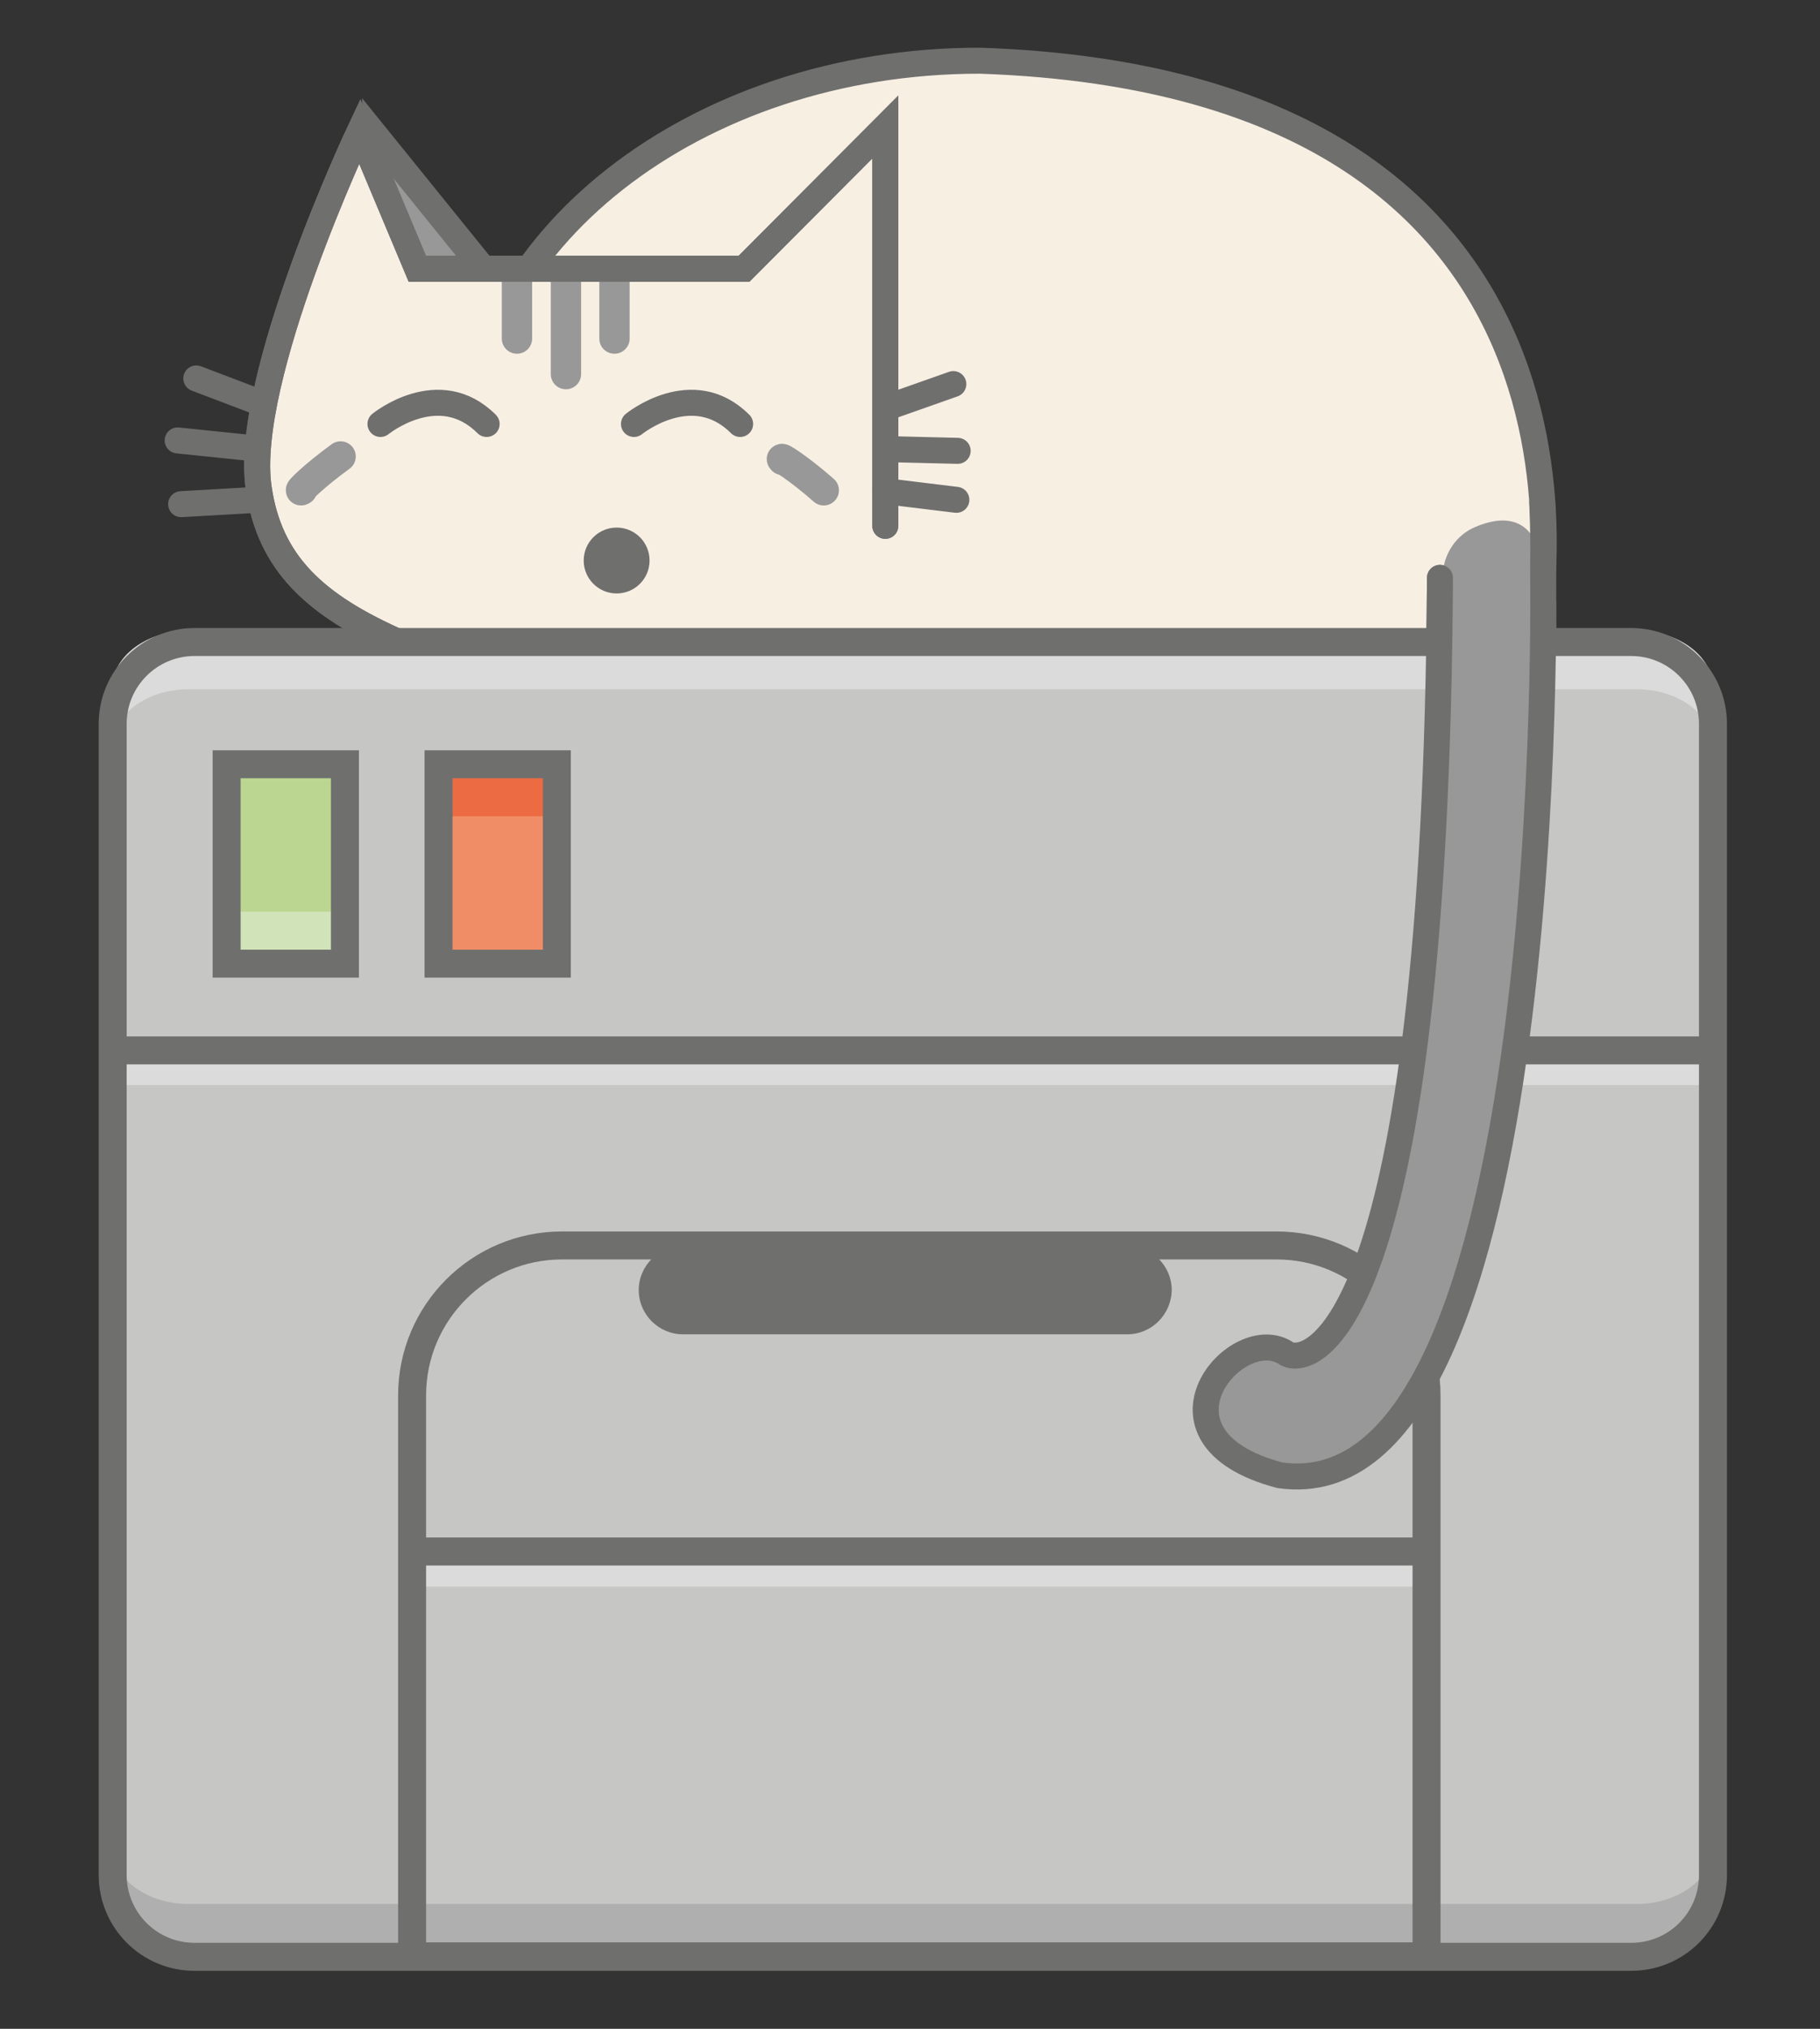 <?xml version="1.0" encoding="utf-8"?>
<!-- Generator: Adobe Illustrator 21.0.0, SVG Export Plug-In . SVG Version: 6.00 Build 0)  -->
<svg version="1.1" id="Layer_1" xmlns="http://www.w3.org/2000/svg" xmlns:xlink="http://www.w3.org/1999/xlink" x="0px" y="0px"
	 viewBox="0 0 420 468" style="enable-background:new 0 0 420 468;" xml:space="preserve">
<rect x="0" y="0" width="420" height="468" fill="#333333" stroke="none"/>
<style type="text/css">
	.st0{fill:none;}
	.st1{fill:#F8EFE3;stroke:#6F6F6E;stroke-width:6;stroke-linecap:round;stroke-miterlimit:10;}
	.st2{fill:#989898;stroke:#6F6F6E;stroke-width:6;stroke-linecap:round;stroke-miterlimit:10;}
	.st3{fill:#C6C6C5;stroke:#6F6F6E;stroke-width:6;stroke-linecap:round;stroke-miterlimit:10;}
	.st4{fill:#F9E5C5;stroke:#6F6F6E;stroke-width:6;stroke-linecap:round;stroke-miterlimit:10;}
	.st5{fill:none;stroke:#989898;stroke-width:7;stroke-linecap:round;stroke-miterlimit:10;}
	.st6{fill:none;stroke:#6F6F6E;stroke-width:6;stroke-linecap:round;stroke-miterlimit:10;}
	.st7{fill:#6F6F6E;}
	.st8{fill:#C6C6C5;}
	.st9{fill:#DBDBDB;}
	.st10{fill:#AFAFAF;}
	.st11{fill:none;stroke:#6F6F6E;stroke-width:6.456;stroke-linecap:round;stroke-miterlimit:10;}
	.st12{fill:#989898;}
	.st13{fill:#BBD690;}
	.st14{fill:#F18D66;}
	.st15{fill:#D1E3B8;}
	.st16{fill:#EC6B43;}
</style>
<g>
	<path class="st0" d="M172.7,39.6"/>
</g>
<path class="st1" d="M354.3,147.3c0,0,2,72-128.2,53.1c-65-9.4-118.9-41.7-118.9-93.2s53.2-93.2,118.9-93.2
	C382.3,19.3,354.3,147.3,354.3,147.3z"/>
<polygon class="st2" points="86.7,31.3 115,66.3 87.3,66 "/>
<path class="st1" d="M204.3,121.3v-92L171.7,62H96.3L83,30.3c0,0-27,57.2-23.3,82.3c2.5,17.2,12.8,27,32.7,35.7h61.5"/>
<line class="st3" x1="41" y1="101.6" x2="57.5" y2="103.3"/>
<path class="st1" d="M356.1,139.3c0,0,4.1,210.4-60.8,201c-33.2-8.8-9.8-36,1.7-28c5.6,2.9,34.3-5,35.3-179"/>
<line class="st4" x1="41.8" y1="116.3" x2="59.3" y2="115.3"/>
<line class="st4" x1="45.3" y1="87.3" x2="60.3" y2="93"/>
<line class="st4" x1="204.7" y1="94" x2="220" y2="88.6"/>
<line class="st4" x1="204.7" y1="103.6" x2="221" y2="104"/>
<path class="st5" d="M69.7,113c-1.3,0.8,2.7-3.2,8.9-7.7"/>
<path class="st5" d="M180.6,106.1c-1.1-1.1,3.7,1.9,9.5,7"/>
<line class="st4" x1="204.3" y1="113.3" x2="220.7" y2="115.3"/>
<path class="st6" d="M87.8,97.8c0,0,13.5-11,24.5,0"/>
<path class="st6" d="M146.3,97.8c0,0,13.5-11,24.5,0"/>
<circle class="st7" cx="142.3" cy="129.3" r="7.6"/>
<line class="st5" x1="130.6" y1="63.3" x2="130.6" y2="86.3"/>
<line class="st5" x1="141.8" y1="63.3" x2="141.8" y2="78.1"/>
<line class="st5" x1="119.3" y1="63.3" x2="119.3" y2="78.1"/>
<path class="st6" d="M204.3,121.3v-92L171.7,62H96.3L83,30.3c0,0-27,57.2-23.3,82.3c2.5,17.2,12.8,27,32.7,35.7h61.5"/>
<path class="st8" d="M376.4,450.2H44.8c-10.4,0-18.9-8.5-18.9-18.9V167c0-10.4,8.5-18.9,18.9-18.9h331.6c10.4,0,18.9,8.5,18.9,18.9
	v264.3C395.3,441.7,386.9,450.2,376.4,450.2z"/>
<rect x="96.9" y="357.9" class="st9" width="233.5" height="8.1"/>
<rect x="27.3" y="244.9" class="st9" width="366" height="5.4"/>
<path class="st9" d="M377.7,145.5H43.5c-9.7,0-17.6,5.9-17.6,13.2v13.5c0-7.3,7.9-13.2,17.6-13.2h334.2c9.7,0,17.6,5.9,17.6,13.2
	v-13.5C395.3,151.4,387.5,145.5,377.7,145.5z"/>
<path class="st10" d="M43.5,452.6h334.2c9.7,0,17.6-5.9,17.6-13.2V426c0,7.3-7.9,13.2-17.6,13.2H43.5c-9.7,0-17.6-5.9-17.6-13.2
	v13.5C25.9,446.8,33.8,452.6,43.5,452.6z"/>
<path class="st11" d="M329.2,451.3H95.1V321.9c0-19.1,15.5-34.6,34.6-34.6h164.9c19.1,0,34.6,15.5,34.6,34.6V451.3z"/>
<path class="st11" d="M376.4,451.4H44.9c-10.5,0-18.9-8.5-18.9-18.9V167c0-10.5,8.5-18.9,18.9-18.9h331.5c10.5,0,18.9,8.5,18.9,18.9
	v265.5C395.3,443,386.9,451.4,376.4,451.4z"/>
<line class="st11" x1="27.3" y1="242.3" x2="393.3" y2="242.3"/>
<path class="st12" d="M355.9,131.4c0.2,16.4,1.4,215.4-59.8,208.5c-0.6-0.1-1.3-0.2-1.9-0.4c-31.9-9-8.7-35.7,2.6-27.7
	c5.5,2.9,34.4-11.4,36.1-178.8c0.1-5,3-9.6,7.7-11.5c5.7-2.4,13-2.9,15.1,7.7C355.9,129.9,355.9,130.7,355.9,131.4z"/>
<path class="st6" d="M332.3,133.3c-1,174-29.7,181.9-35.3,179c-11.4-8-34.9,19.2-1.7,28c64.8,9.4,60.8-209.5,60.8-209.5
	s0.2-5.8-0.2-14.8"/>
<rect x="52.3" y="176.3" class="st13" width="27.3" height="46"/>
<rect x="101.8" y="176.3" class="st14" width="27.3" height="46"/>
<rect x="51.8" y="210.3" class="st15" width="27.8" height="12"/>
<rect x="52.3" y="176.3" class="st11" width="27.3" height="46"/>
<rect x="100.7" y="176.3" class="st16" width="27.8" height="12"/>
<rect x="101.2" y="176.3" class="st11" width="27.3" height="46"/>
<line class="st11" x1="97.9" y1="357.9" x2="328.9" y2="357.9"/>
<path class="st7" d="M260.1,307.8H157.6c-5.6,0-10.2-4.6-10.2-10.2l0,0c0-5.6,4.6-10.2,10.2-10.2h102.6c5.6,0,10.2,4.6,10.2,10.2
	l0,0C270.3,303.2,265.8,307.8,260.1,307.8z"/>
</svg>
